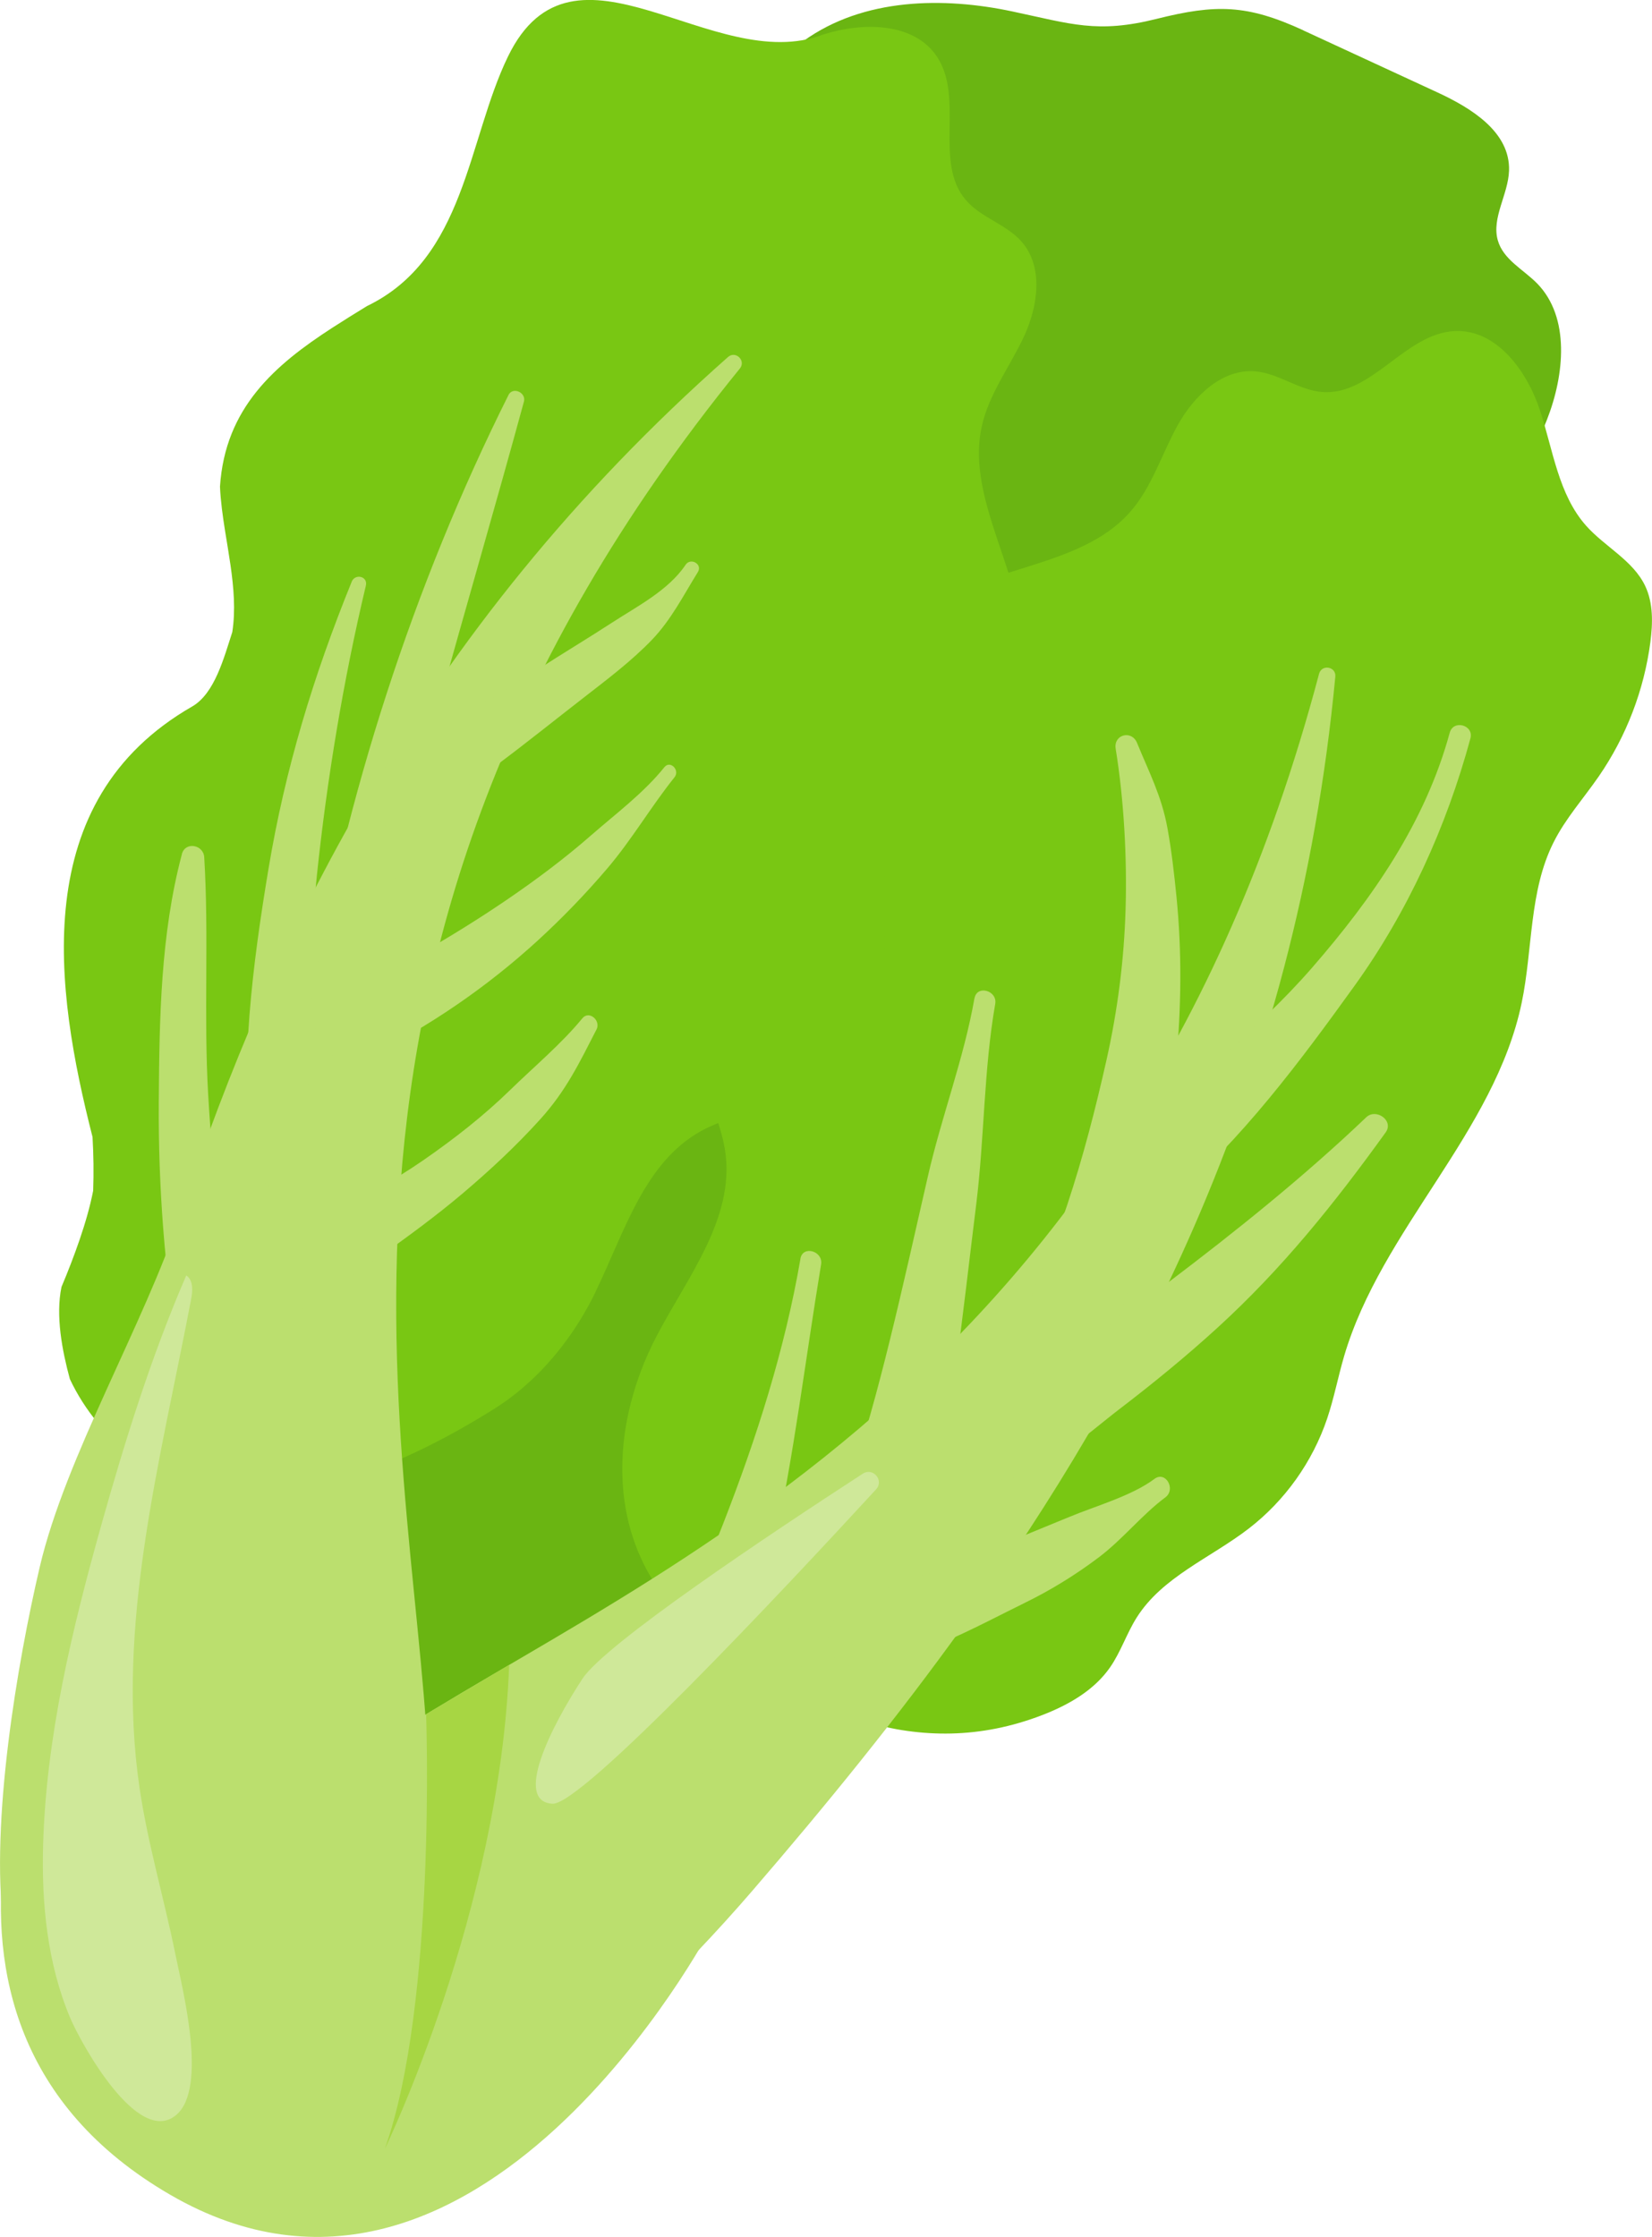 <svg xmlns="http://www.w3.org/2000/svg" viewBox="0 0 284.25 384.74"><path fill="#6ab512" d="M224.28,5.24l23,10.63c5.85,2.7,12.6,6.82,12.37,13.5-.14,4.07-3.02,8.08-1.94,11.94,.94,3.36,4.42,5.03,6.81,7.48,5.62,5.78,4.71,15.63,1.64,23.44-3.07,7.81-7.93,15.06-9.26,23.31-.95,5.86-.04,11.8-.29,17.71-1.2,28.24-27.19,48.8-39.11,74.66-4.77,10.35-7.73,22.31-16.45,29.51-3.47,2.87-7.63,4.75-11.02,7.73-9.4,8.27-10.48,22.32-14.34,34.31-1.13,3.52-2.72,7.16-5.73,9.23-3.66,2.51-8.45,2.08-12.48,3.87-6.7,2.97-9.63,11.1-15.12,16.09-2.99,2.73-6.69,4.46-10.32,6.14-13.94,6.47-28.32,12.99-43.42,13.8s-31.3-5.34-38.19-18.9c-5.79-11.41-3.98-25.66,.53-38.03,4.51-12.37,11.48-23.73,16.1-36.06,7.79-20.79,8.64-43.58,16.54-64.33,1.15-3.03,2.51-6.09,4.79-8.38,2.72-2.73,6.46-4.08,9.37-6.58,5.9-5.06,7.3-13.78,6.78-21.51-.53-7.72-2.53-15.36-1.72-23.1,1.85-17.58,13.87-34.49,17.85-52.13,2.72-12.07,7.16-24.99,17.57-32.51C148.62-.43,162.46-.52,174.15,1.96c10.2,2.16,14.62,3.85,24.89,1.28,10.15-2.54,15.52-2.5,25.25,1.99Z"/><path fill="#79c713" d="M113.17,229.44c5.29-9.96,13.11-19.88,11.66-31.06-.61-4.7-2.85-9.02-3.97-13.62-2.54-10.41,1.21-22.1,9.33-29.08,3.48-2.99,7.63-5.13,11.08-8.14,4.21-3.67,7.29-8.61,8.74-14,2.13-7.92,.89-16.9,5.25-23.85,8.07-12.88,29.1-10.21,39.16-21.59,3.8-4.29,5.46-10.02,8.25-15.02,2.79-5,7.67-9.72,13.38-9.2,4.01,.36,7.47,3.25,11.49,3.55,8.51,.64,14.26-10.11,22.78-10.49,7.18-.32,12.41,6.83,14.66,13.65,2.25,6.82,3.16,14.46,7.93,19.83,3.24,3.64,8.08,5.96,10.17,10.37,1.4,2.96,1.31,6.4,.89,9.65-1.08,8.24-4.14,16.22-8.86,23.07-2.61,3.79-5.74,7.26-7.8,11.38-4.23,8.41-3.56,18.36-5.48,27.58-4.66,22.32-24.12,38.93-30.56,60.8-1.04,3.55-1.73,7.2-2.91,10.71-2.51,7.45-7.26,14.12-13.48,18.92-6.56,5.06-14.9,8.32-19.31,15.34-1.72,2.73-2.72,5.88-4.56,8.53-2.75,3.97-7.16,6.48-11.67,8.22-21.38,8.25-40.73-.71-57.87-13.37-16.99-12.55-17.84-34.21-8.3-52.18Z"/><path fill="#bbdf6e" d="M205.38,211.16c-10.79,24.73-24.36,47.2-39.51,68.31-11.44,15.94-23.79,31.1-36.53,45.87-11.14,12.91-30.49,32.72-46.18,41.32,0,0-48.88,16.51-47.1-28.17,.54-13.68,8.83-23.75,21.79-33.39,1.08-.8,2.19-1.6,3.33-2.39,43.63-30.5,131.95-59.09,165.78-186.81,.45-1.7,2.97-1.26,2.8,.49-3.36,35.41-12.08,66.56-24.38,94.77Z"/><path fill="#bbdf6e" d="M137.73 216.5c-5.34 31.03-19.28 60.7-32.43 89.18-3.82 8.28 8.6 15.46 12.25 7.16 6.6-14.98 12.03-30.36 15.53-46.36 3.53-16.13 5.5-32.7 8.2-49 .38-2.32-3.16-3.33-3.56-.98h0zM167.67 171.69c-1.83 10.41-5.66 20.32-8.02 30.66-2.15 9.38-4.23 18.78-6.53 28.12-2.14 8.67-4.48 17.37-7.46 25.79-1.45 4.08-3.09 8.09-4.94 12.01-2.14 4.53-4.7 8.17-5.18 13.26-.47 4.99 6.13 8.57 10.15 5.83 7.12-4.84 10.13-15.25 12.65-23.17 2.94-9.27 4.71-18.76 6.05-28.38 1.33-9.53 2.39-19.1 3.58-28.65 1.42-11.44 1.29-23.17 3.27-34.48.41-2.32-3.15-3.32-3.56-.98h0zM191.97 128.8c1.42 8.75 1.97 18.77 1.7 27.64-.26 8.72-1.37 17.36-3.28 25.87-1.88 8.37-4.01 16.64-6.71 24.79-2.75 8.3-7.24 16.77-8.99 25.28-1.56 7.61 8.32 12.12 12.65 5.33 4.91-7.7 7.38-18.16 9.73-26.92s4.42-18.53 5.3-27.98c.89-9.53 1.01-19.04.06-28.57-.4-4-.85-7.99-1.58-11.95-1.01-5.43-3.14-9.47-5.21-14.52-.93-2.26-4.07-1.44-3.67 1.01h0z"/><path fill="#bbdf6e" d="M249.45 126.01c-4.2 15.44-13.3 28.49-23.71 40.46-9.99 11.49-22.44 20.55-32.51 31.89-4.95 5.58 2.49 12.85 8.12 8.12 12.21-10.28 22.41-24 31.7-36.9 9.21-12.79 15.83-27.37 19.96-42.58.62-2.3-2.94-3.27-3.56-.98h0zM235.07 192.18c-10.65 10.16-22.5 19.66-34.25 28.54-5.66 4.28-11.46 8.37-17.4 12.25-5.86 3.83-12.87 6.89-17.17 12.48-3.6 4.69 2.33 9.74 6.87 8.94 6.99-1.23 13.95-7.78 19.49-12.02 5.79-4.43 11.44-9.04 16.83-13.96 11.17-10.18 20.22-21.47 28.99-33.65 1.45-2.02-1.66-4.2-3.35-2.59h0zM198.64 254.37c-3.94 2.94-10.19 4.68-14.7 6.56-4.26 1.77-8.54 3.48-12.8 5.25-4.32 1.79-8.68 3.46-13.05 5.11-4.36 1.65-9.49 2.83-13.21 5.65-3.66 2.78-3.1 10.04 2.62 9.67 9.45-.61 20.35-6.76 28.83-10.92 4.51-2.21 8.8-4.85 12.8-7.88 4.08-3.09 7.36-7.27 11.38-10.26 1.88-1.4.05-4.61-1.86-3.19h0z"/><path fill="#79c713" d="M102.46,222.2c4.94-10.13,8.36-22.3,18.25-27.71,4.15-2.27,8.97-3,13.35-4.8,9.91-4.07,17.15-13.98,18.02-24.66,.37-4.57-.34-9.18,.06-13.75,.49-5.56,2.67-10.96,6.18-15.31,5.15-6.38,13.14-10.67,16.2-18.28,5.66-14.1-8.87-29.53-5.59-44.37,1.24-5.6,4.88-10.31,7.29-15.51,2.4-5.2,3.34-11.92-.43-16.23-2.65-3.03-7.02-4.13-9.63-7.2-5.53-6.5-.22-17.48-4.92-24.6-1.98-3-5.19-4.5-8.75-4.98-3.57-.48-7.49,.06-10.91,1.16-18.91,7.2-42.88-19.49-54.17,3.75-6.99,14.39-7.31,34.75-24.26,42.93-2.01,1.23-4.02,2.47-5.98,3.74-9.82,6.36-18.44,13.72-19.32,27.32,.11,2.51,.47,5.07,.88,7.65,.62,3.88,1.35,7.8,1.51,11.65,.08,1.92,.02,3.83-.27,5.71-1.45,4.46-3.03,10.53-6.86,12.78-28.43,16.28-23.66,48.7-17.19,74.07,.18,3.06,.22,6.16,.11,9.24-.56,2.85-1.38,5.63-2.32,8.39-.94,2.74-1.99,5.46-3.13,8.16-1.04,4.96,.12,11,1.44,15.84,1.23,2.63,2.86,5.21,4.93,7.71,2.26,2.69,4.71,4.86,7.29,6.57,18.06,12.01,42.06,2.4,59.61-8.42,1.95-1.15,3.82-2.46,5.6-3.93,5.33-4.42,9.79-10.26,13.04-16.93Z"/><path fill="#bbdf6e" d="M62.98,136.88c-13.65,23.28-23.83,47.47-31.98,72.14-6.15,18.63-19.71,41.5-24.16,60.49-3.89,16.6-8.51,43.91-6.23,61.66,0,0,23.98,45.27,59.06,17.55,10.74-8.49,14.01-21.11,14.17-37.26,.01-1.35,0-2.71-.03-4.1-1.01-53.23-29.88-141.46,53.49-243.97,1.11-1.36-.73-3.14-2.04-1.98-26.65,23.55-46.71,48.94-62.28,75.48Z"/><path fill="#bbdf6e" d="M31.3 146.91c-3.68 13.82-3.88 28.34-3.98 42.57-.1 14.48.99 28.95 3.35 43.24 1.06 6.42 10.65 3.64 9.71-2.68-2.05-13.86-3.75-27.77-4.56-41.76-.79-13.61.15-27.25-.68-40.85-.13-2.14-3.26-2.75-3.85-.52h0zM60.51 100.07c-6.56 16.14-11.44 32.13-14.32 49.41-2.72 16.36-4.96 33.72-3.03 50.28.69 5.89 9.06 6.17 9.38 0 .85-16.4.26-32.76 1.98-49.15 1.74-16.59 4.56-33.64 8.43-49.87.39-1.63-1.85-2.15-2.45-.67h0z"/><path fill="#bbdf6e" d="M87.49,67.95c-16.36,32.69-28.12,69.12-34.2,105.19-.93,5.52,7.12,8.01,8.56,2.36,4.55-17.8,8.54-35.74,13.43-53.45,4.89-17.68,10.05-35.29,14.87-52.97,.42-1.56-1.91-2.64-2.67-1.13h0Z"/><path fill="#bbdf6e" d="M117.96 97.15c-2.97 4.43-8.42 7.18-12.85 10.07-4.09 2.66-8.28 5.16-12.38 7.81-9.05 5.86-18.52 11.01-27.24 17.37-5.32 3.88-.69 12.47 5.28 9.03 10.59-6.11 20.01-13.95 29.64-21.42 3.99-3.1 8.27-6.32 11.78-9.98 3.33-3.48 5.38-7.6 7.89-11.64.84-1.36-1.25-2.55-2.12-1.24h0zM114.32 131.95c-3.54 4.42-8.35 8-12.61 11.72-4.57 4-9.5 7.68-14.52 11.1-9.54 6.5-19.48 12.07-29.84 17.15-6.64 3.26-.82 13.17 5.8 9.93 10.64-5.21 20.67-12.11 29.41-20.11 4.24-3.89 8.22-8.01 11.95-12.39 4.26-5.01 7.47-10.57 11.55-15.66.98-1.23-.75-2.98-1.74-1.74h0zM100.19 175.16c-3.52 4.31-8.34 8.35-12.34 12.25-4.66 4.55-9.78 8.53-15.13 12.23-9.8 6.76-21.33 11.46-30.64 18.78-5.23 4.11 1.45 10.71 6.55 8.48 5.9-2.58 11.4-7 16.64-10.72 4.88-3.47 9.73-7.02 14.3-10.88 4.71-3.99 9.25-8.21 13.39-12.79 4.47-4.95 6.71-9.67 9.69-15.47.76-1.48-1.27-3.33-2.45-1.89h0zM11.71 284.06s-35.34 62.73 17.55 93.42c52.89 30.7 93.07-45.78 93.07-45.78L11.71 284.06z"/><path fill="#a7d643" d="M73.32,294.84s1.81,49.68-7.1,74.75c0,0,19.81-40.75,21.39-83.24l-14.29,8.49Z"/><path fill="#cfe899" d="M33.05 221.35c-.07-.81-.34-1.54-1-1.98-6.02 13.93-10.55 28.44-14.65 43.05-5.03 17.95-9.44 36.24-9.98 54.87-.29 10.06.72 20.52 4.69 29.86 1.75 4.12 11.57 22.15 18.19 16.64 5.51-4.6 1.07-21.76-.1-27.55-1.94-9.61-4.76-19.03-6.19-28.73-4.13-28.01 3.58-56.21 8.87-84.02.13-.68.23-1.44.17-2.14zM150.74 256.17c1.42-1.54-.52-3.84-2.28-2.7-16.22 10.53-44.33 29.29-48.24 35.27-5.54 8.47-11.81 21.12-5.16 21.5 4.99.28 39-35.95 55.68-54.07z"/></svg>